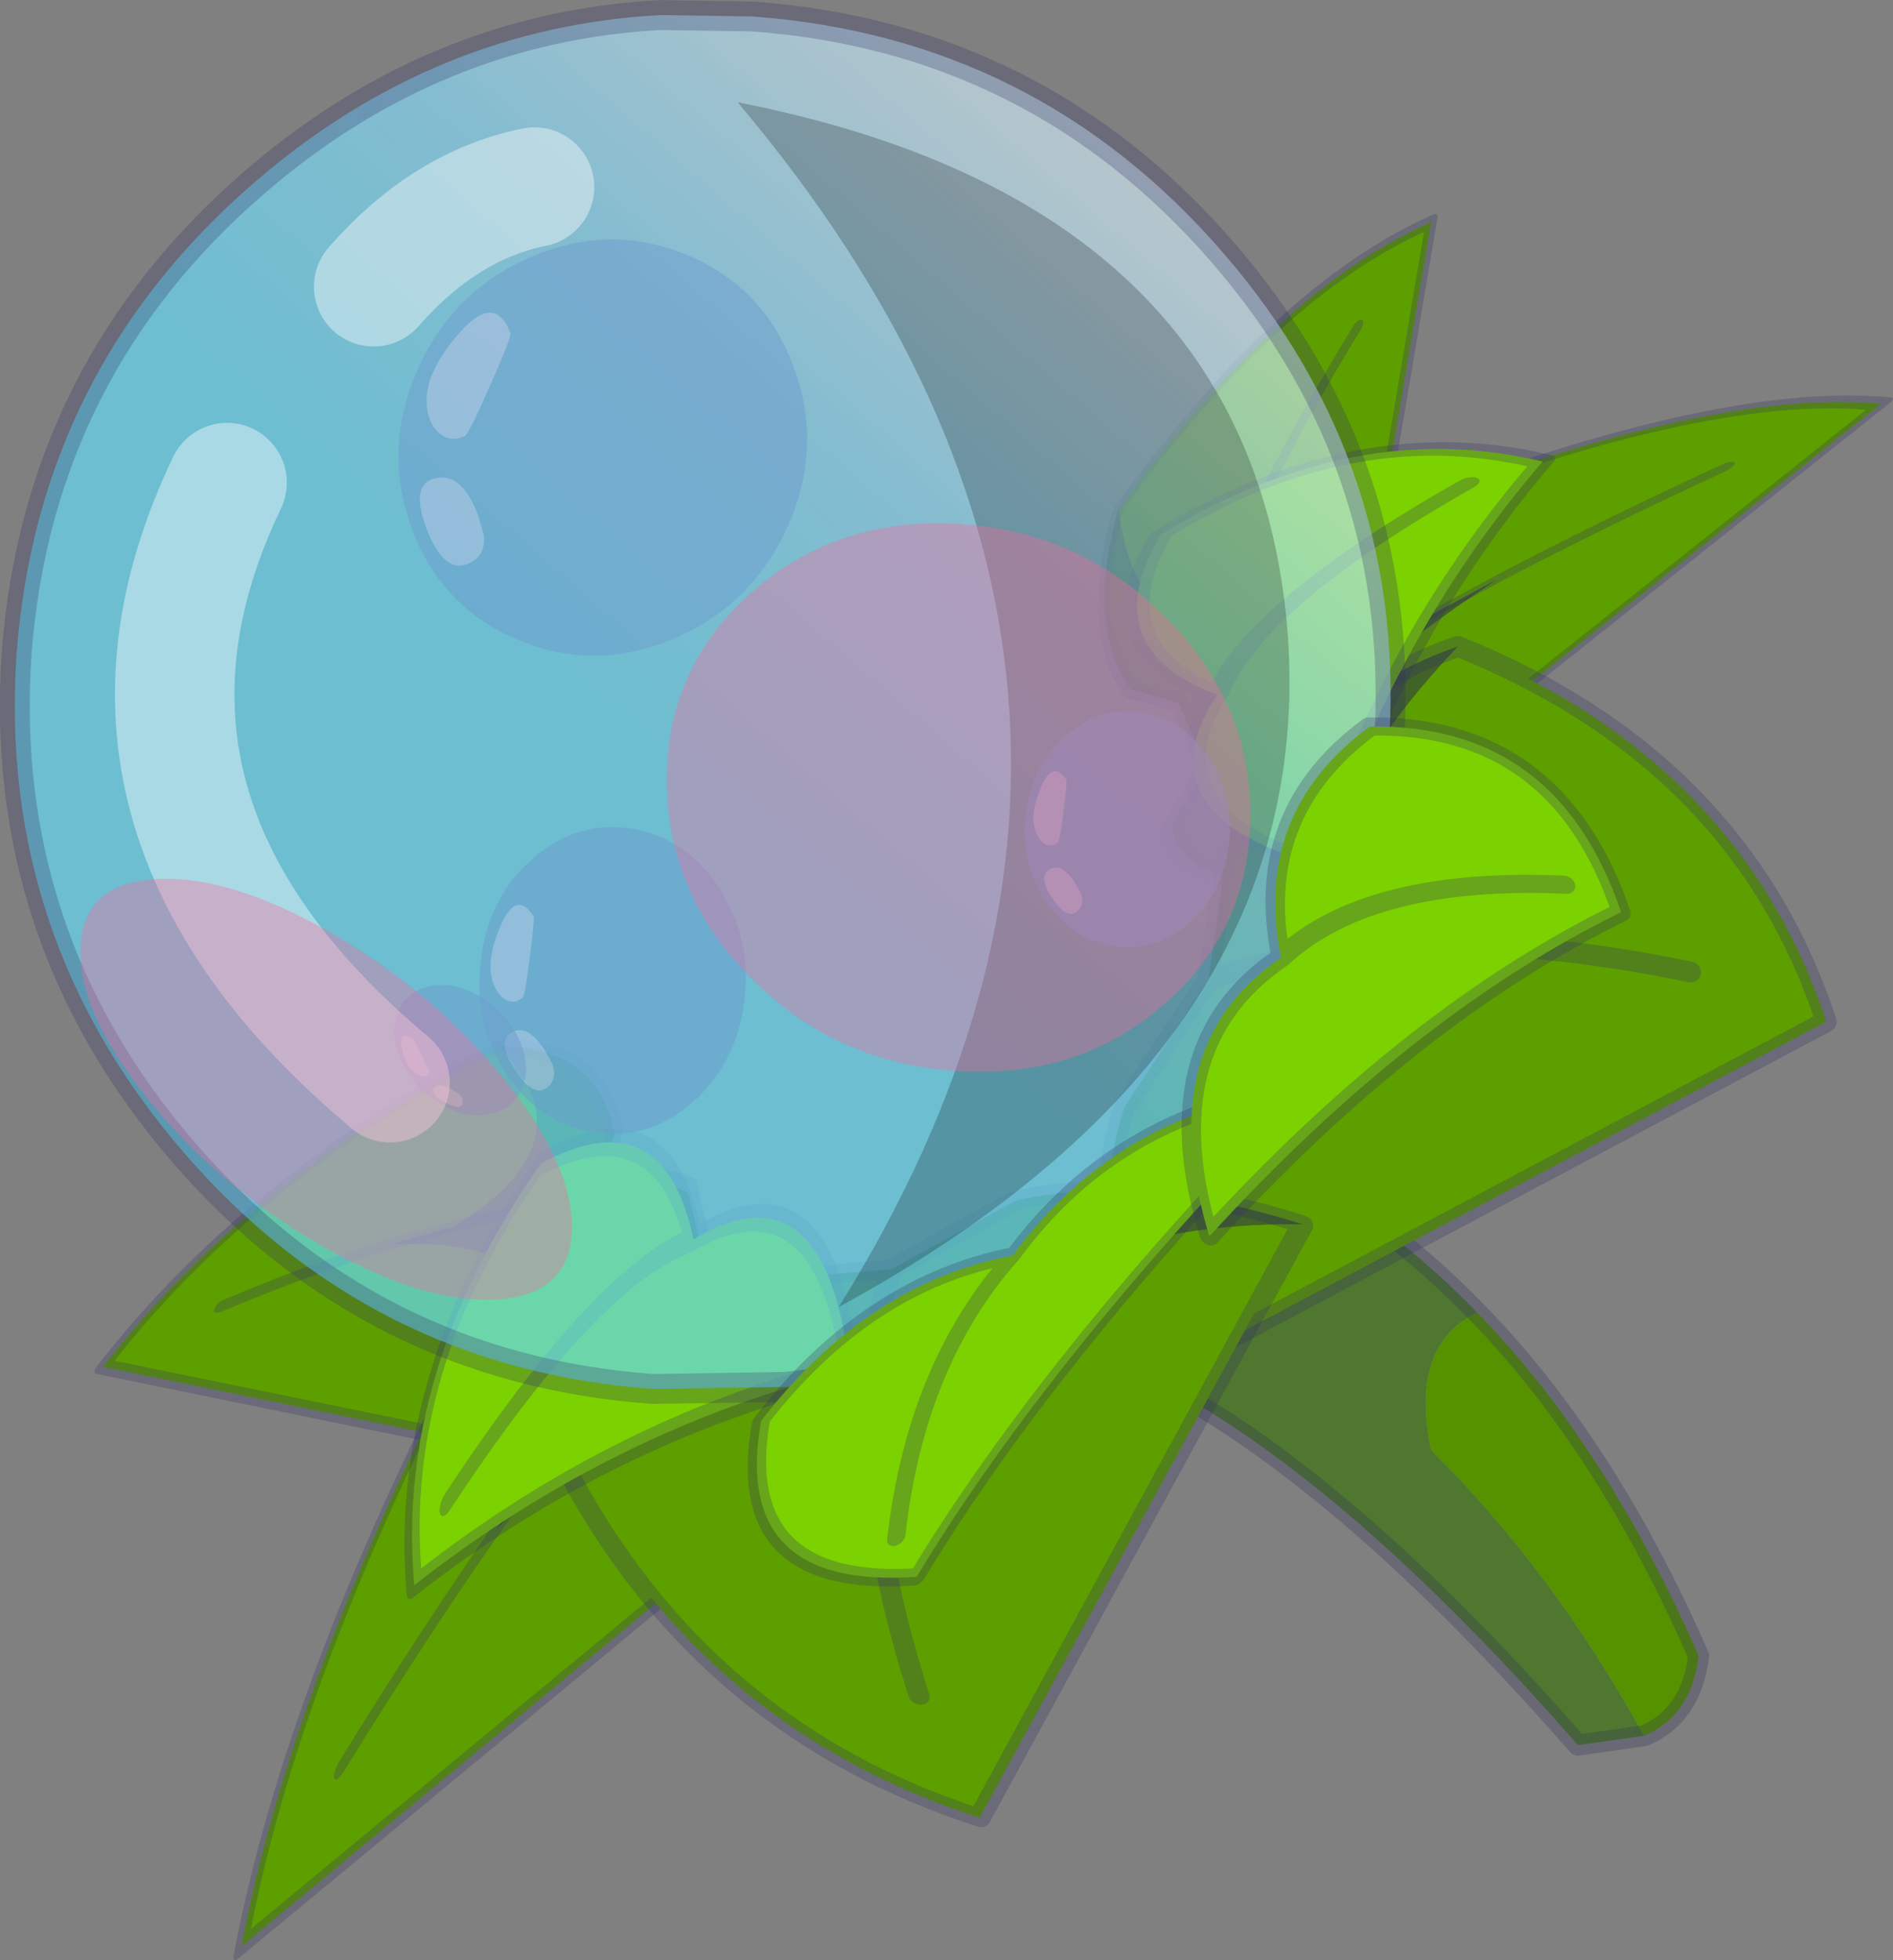 <svg viewBox="0 0 90.2 93.355" xmlns="http://www.w3.org/2000/svg" xmlns:xlink="http://www.w3.org/1999/xlink"><rect x="0" y="0" width="90.2" height="93.355" fill="#808080" stroke="none"/><use transform="translate(-13.66 -13.74)" width="105.7" height="107.7" xlink:href="#a"/><defs><g id="a" transform="translate(1 1)"><use transform="translate(65.15 67.85)" width="28.95" height="28.5" xlink:href="#b"/><use transform="matrix(-.311 -.314 -.774 .604 49.942 72.755)" width="40.2" height="27.75" xlink:href="#c"/><use transform="matrix(-.076 -.526 .599 -.573 67.288 58)" width="40.2" height="27.75" xlink:href="#c"/><use transform="matrix(-.538 .16 -.529 1.305 58.083 64.067)" width="40.2" height="27.75" xlink:href="#c"/><use transform="matrix(.482 -.563 .993 -.243 57.762 59.003)" width="40.2" height="27.75" xlink:href="#c"/><use transform="matrix(.678 -.716 .736 .693 55.043 68.462)" width="40.2" height="27.75" xlink:href="#c"/><use transform="matrix(-.681 .566 .762 .683 63.26 60.176)" width="40.2" height="27.75" xlink:href="#c"/><use transform="matrix(.592 -.001 -.425 1.317 36.895 66.508)" width="34.25" height="17" xlink:href="#d"/><use transform="matrix(-.043 .585 1.195 -.257 66.633 36.473)" width="34.25" height="17" xlink:href="#d"/><use transform="matrix(1.077 -.931 .931 1.077 -1.004 42.777)" width="47" height="47" xlink:href="#e"/><use transform="matrix(.755 -.653 .449 .519 45.72 82.043)" width="34.25" height="17" xlink:href="#d"/><use transform="matrix(-.453 .667 .807 .547 78.513 44.32)" width="34.25" height="17" xlink:href="#d"/><use transform="matrix(-.218 .013 .209 .258 28.55 54.1)" width="77.6" height="77.6" xlink:href="#f"/><use transform="matrix(-.255 .221 .252 .254 58.45 32.3)" width="77.6" height="77.6" xlink:href="#g"/></g><g id="h"><path d="m25.35 27.05-3.15.45Q9.95 13.5.2 9.25q-.95-4.05 2.15-6.6Q4.4 1 8.2 0q5 2.55 9.2 6.9-3.25 1.55-2.2 6.55 5.75 5.65 10.15 13.6" fill="#50772f" fill-rule="evenodd" transform="translate(.5 .5)"/><path d="M25.35 27.05q-4.4-7.95-10.15-13.6-1.05-5 2.2-6.55 6.15 6.3 10.55 16.35-.35 2.85-2.6 3.8" fill="#569200" fill-rule="evenodd" transform="translate(.5 .5)"/><path d="M17.4 6.9Q13.2 2.55 8.2 0 4.4 1 2.35 2.65-.75 5.2.2 9.25q9.75 4.25 22 18.25l3.15-.45M17.4 6.9q6.15 6.3 10.55 16.35-.35 2.85-2.6 3.8" fill="none" stroke="#2f2f5e" stroke-linecap="round" stroke-linejoin="round" stroke-opacity=".271" transform="translate(.5 .5)"/></g><g id="i"><path d="M0 15q3.9-6.9 9.5-9.5l7.25-1.25L21.5 1q8.6-2.45 15.25 1-14.45 0-12.4 7.75l2.8 2.9Q12.75 4.2 0 15M16.75 4.25q3.95 2 7.6 5.5-3.65-3.5-7.6-5.5" fill="#426327" fill-rule="evenodd" transform="translate(.5 .5)"/><path d="M36.75 2q5.35 13.35-1 24.75L0 15q12.75-10.8 27.15-2.35l-2.8-2.9Q22.3 2 36.75 2M33 20.5q-2.8-4.45-5.85-7.85 3.05 3.4 5.85 7.85" fill="#5e9f00" fill-rule="evenodd" transform="translate(.5 .5)"/><path d="M0 15q3.9-6.9 9.5-9.5l7.25-1.25L21.5 1q8.6-2.45 15.25 1 5.35 13.35-1 24.75L0 15m27.15-2.35-2.8-2.9q-3.65-3.5-7.6-5.5m10.4 8.4q3.05 3.4 5.85 7.85" fill="none" stroke="#336" stroke-linecap="round" stroke-linejoin="round" stroke-opacity=".271" transform="translate(.5 .5)"/></g><g id="j"><path d="M4.25 13.05q6.1-8.2 13-9.5-6.9 1.3-13 9.5m13-9.5q8.6-2.85 16 4.75-17.55 2.1-29.5 7.75Q-3.35 8.3 3 .8q8.15-2.4 14.25 2.75" fill="#7cd100" fill-rule="evenodd" transform="translate(.5 .45)"/><path d="M17.25 3.55q-6.9 1.3-13 9.5m13-9.5Q11.15-1.6 3 .8q-6.35 7.5.75 15.25Q15.7 10.4 33.25 8.3q-7.4-7.6-16-4.75z" fill="none" stroke="#336" stroke-linecap="round" stroke-linejoin="round" stroke-opacity=".271" transform="translate(.5 .45)"/></g><g id="e" transform="translate(.5 .5)"><use transform="translate(-.5 -.5)" width="47" height="47" xlink:href="#k"/><use transform="matrix(-.217 0 -.034 .248 20 23.2)" width="43.5" height="39" xlink:href="#l"/><use transform="matrix(-.167 0 -.026 .191 35.1 31.75)" width="43.5" height="39" xlink:href="#l"/><use transform="matrix(-.304 -.097 -.121 .328 35 10.05)" width="43.5" height="39" xlink:href="#l"/><use transform="matrix(-.076 .046 .043 .116 10.05 23.2)" width="43.5" height="39" xlink:href="#l"/><use transform="translate(4.35 3.1)" width="27.65" height="24.65" xlink:href="#m"/></g><g id="k"><path d="m36.95 4.65 2.3 2.05Q46 13.45 46 23t-6.75 16.25Q32.55 46 23 46q-7.25 0-12.9-3.9l-3.4-2.85Q0 32.55 0 23T6.7 6.7Q13.45 0 23 0q7.95 0 13.95 4.65" fill="url(#n)" fill-rule="evenodd" transform="translate(.5 .5)"/><path d="m36.95 4.65 2.3 2.05Q46 13.45 46 23t-6.75 16.25Q32.55 46 23 46q-7.25 0-12.9-3.9l-3.4-2.85Q0 32.55 0 23T6.7 6.7Q13.45 0 23 0q7.95 0 13.95 4.65z" fill="none" stroke="#336" stroke-linecap="round" stroke-linejoin="round" stroke-opacity=".271" transform="translate(.5 .5)"/><path d="M37 8.55Q47.7 22.2 39.55 33.7 31.3 45.2 13.2 41.25 36.7 34 37 8.55" fill-opacity=".22" fill-rule="evenodd" transform="translate(.5 .5)"/></g><g id="o" fill-opacity=".482" fill-rule="evenodd"><path d="M36.65 22.65q.55 2 2.6 2 2.8 0 2.8-4.7 0-4.55-2.75-4.05-2.8.5-2.8 4.75l.15 2M37.7 10.5q0-3.6-5.55-6.25-5.55-2.7-5.55 1.7 0 .35 3.95 3.85 3.9 3.5 4.35 3.5 1.45 0 2.2-.95.6-.8.6-1.85m-.6-4.8q6.4 5.7 6.4 13.8t-6.4 13.8Q30.75 39 21.75 39t-15.4-5.7Q0 27.6 0 19.5T6.35 5.7Q12.75 0 21.75 0T37.1 5.7" fill="#6c9dce"/><path d="M37.7 10.5q0 1.05-.6 1.85-.75.95-2.2.95-.45 0-4.35-3.5-3.95-3.5-3.95-3.85 0-4.4 5.55-1.7Q37.7 6.9 37.7 10.5m-1.05 12.15-.15-2q0-4.25 2.8-4.75 2.75-.5 2.75 4.05 0 4.7-2.8 4.7-2.05 0-2.6-2" fill="#babfe7"/></g><use width="28.95" height="28.5" xlink:href="#h" id="b"/><use width="40.2" height="27.75" xlink:href="#i" id="c"/><use width="34.25" height="17" xlink:href="#j" id="d"/><use width="43.5" height="39" xlink:href="#o" id="l"/><use width="77.6" height="77.6" xlink:href="#g" id="f"/><use width="77.6" height="77.6" xlink:href="#p" id="g"/><path d="M2.4 22.65Q.15 8.8 11.4 3.9m8-1.75q3.6-.5 6.25 1" fill="none" stroke="#fff" stroke-linecap="round" stroke-linejoin="round" stroke-opacity=".412" stroke-width="4" id="m"/><path d="M77.6 38.8q0 16.05-11.4 27.4-11.35 11.4-27.4 11.4T11.35 66.2Q0 54.85 0 38.8t11.35-27.45Q22.75 0 38.8 0t27.4 11.35q11.4 11.4 11.4 27.45" fill="#f69" fill-opacity=".349" fill-rule="evenodd" id="p"/><linearGradient id="n" x1="-819.2" x2="819.2" gradientTransform="matrix(.017 -.002 .004 .028 32.2 21.75)" gradientUnits="userSpaceOnUse"><stop stop-color="#65d8f3" stop-opacity=".702" offset=".067"/><stop stop-color="#87d6f2" stop-opacity=".702" offset=".514"/><stop stop-color="#d5ebf5" stop-opacity=".651" offset="1"/></linearGradient></defs></svg>